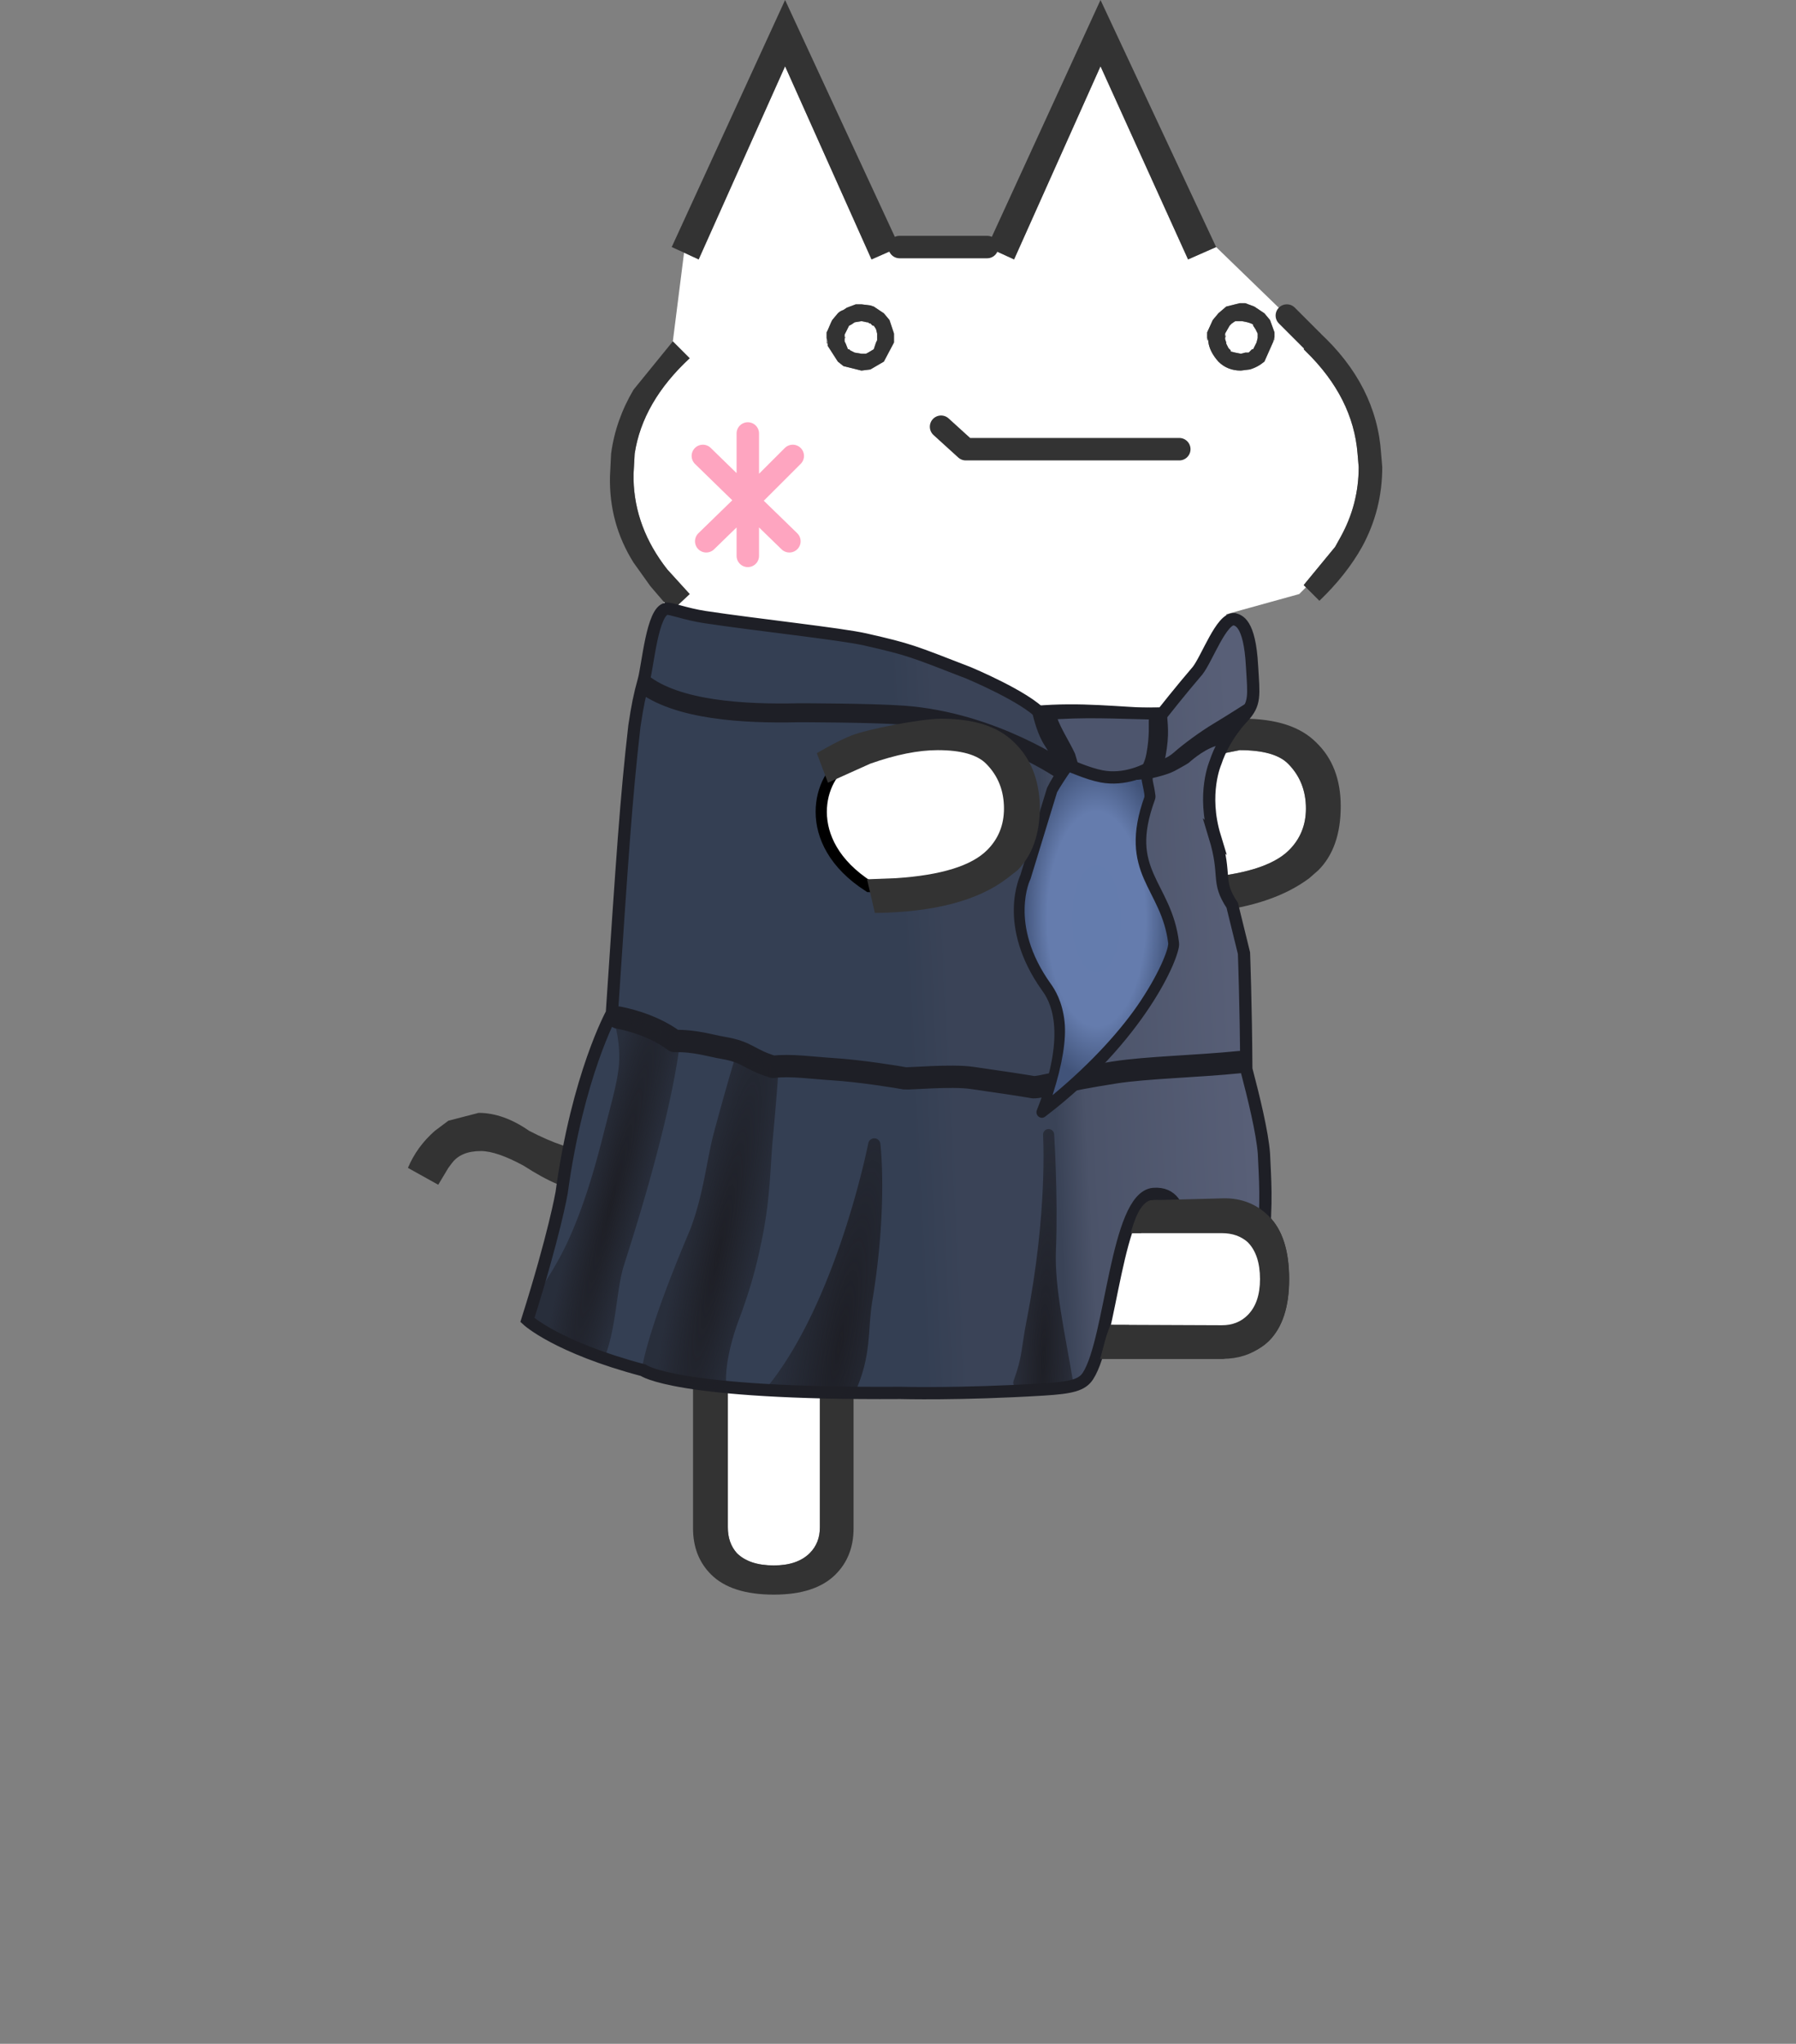 <?xml version="1.0" encoding="UTF-8" standalone="no"?>
<svg
   xmlns:dc="http://purl.org/dc/elements/1.1/"
   xmlns:cc="http://creativecommons.org/ns#"
   xmlns:rdf="http://www.w3.org/1999/02/22-rdf-syntax-ns#"
   xmlns:svg="http://www.w3.org/2000/svg"
   xmlns="http://www.w3.org/2000/svg"
   xmlns:xlink="http://www.w3.org/1999/xlink"
   xmlns:sodipodi="http://sodipodi.sourceforge.net/DTD/sodipodi-0.dtd"
   xmlns:inkscape="http://www.inkscape.org/namespaces/inkscape"
   height="182"
   width="160"
   version="1.1"
   id="svg27"
   sodipodi:docname="front-walking-1.svg"
   inkscape:version="1.0.1 (3bc2e813f5, 2020-09-07, custom)">
  <rect width="100%" height="100%" fill="#808080" stroke="none"/>
  <sodipodi:namedview
     pagecolor="#ffffff"
     bordercolor="#666666"
     borderopacity="1"
     objecttolerance="10"
     gridtolerance="10"
     guidetolerance="10"
     inkscape:pageopacity="0"
     inkscape:pageshadow="2"
     inkscape:window-width="1920"
     inkscape:window-height="1060"
     id="namedview29"
     showgrid="false"
     inkscape:zoom="2.4450549"
     inkscape:cx="89.361615"
     inkscape:cy="70.824464"
     inkscape:window-x="1920"
     inkscape:window-y="20"
     inkscape:window-maximized="0"
     inkscape:current-layer="g985" />
  <defs
     id="defs19">
    <path
       d="M10.25-2.6H.75l-1.1-1"
       fill="none"
       stroke="#333"
       stroke-linecap="round"
       stroke-linejoin="round"
       transform="translate(.85 4.1)"
       id="a" />
    <path
       d="M2-1.7l-2 2 1.85 1.8M0 .3V.25v2.5M0 .3l-1.85 1.8M-2-1.7L0 .25V-2.7"
       fill="none"
       stroke="#fea5c0"
       stroke-linecap="round"
       stroke-linejoin="round"
       transform="translate(2.5 3.2)"
       id="c" />
    <g
       id="d">
      <path
         d="M4.1-60l1.2.55 3.85-8.6 3.9 8.6L14.3-60l3.15 3.05 1.1 1.1-.35.4.1.1q2.1 2.05 2.3 4.55l.05.6q0 1.65-.8 3.1l-.25.45-1.4 1.7.1.1-.3.3-3.25.9v4.7l-3.25.7-3.15.9.65 1.6L12.35-37l3-.6q1.55 0 2.15.6.8.8.8 2 0 1.1-.75 1.85-1.05 1.05-4.1 1.25l-1.25.05.35 1.5 1.5-.05-.05 2.75-1.5 1.25v8.75H7.95v1.55h6.6q.7 0 1.15.4.55.55.55 1.65 0 1.05-.55 1.6-.45.45-1.15.45h-6.6v.95H-1.8l-1.55 1.5V-3q0 .7-.45 1.15-.55.55-1.6.55-1.1 0-1.65-.55-.4-.45-.4-1.15v-6.55H-9l-1.7-1.1-1.75-3.9v-2.4h.15v-1.5l.45-.4.2-.15 1.15-1.4-1.25-1-.7.95.4-10.95 1.75-12.8.4.35.75-.7-1-1.1q-1.45-1.85-1.5-4v-.25l.05-.9q.35-2.3 2.45-4.25l-.75-.75.5-3.95.65.3 3.85-8.6 3.85 8.6L.2-60h3.9m12.8 4v-.2l-.2-.55-.25-.3-.45-.3-.4-.15h-.25l-.2.05-.4.1-.35.3-.25.3-.25.55v.35h.05v.05q.05.45.45.9.4.4 1 .4l.4-.05q.35-.1.65-.35l.4-.9v-.05h.05V-56m-2.2-.05v-.1l.2-.35.1-.1.15-.1h.3l.25.05.15.05.1.05v.05l.1.15.1.2v.2l-.05.2-.15.3h-.05l-.1.1-.05.05h-.15l-.2.05-.25-.05-.2-.05v-.05l-.05-.05-.05-.05-.1-.2v-.05l-.05-.15v-.05l.05-.1h-.05m-9.4 18.1Q4.25-39 2.05-39l-4 .75-3.1.9.65 1.6L-1.1-37q1.7-.6 3-.6 1.55 0 2.15.6.8.8.8 2 0 1.1-.75 1.85Q3.05-32.1.05-31.9l-1.3.05.35 1.5Q3.05-30.4 5-31.9l.4-.35q1-1 1-2.85 0-1.8-1.1-2.85m-5.35-18v-.2l-.2-.6-.25-.3-.45-.3-.15-.05-.4-.05h-.25l-.4.15-.15.1q-.15.05-.25.15l-.25.3-.05.1-.15.35-.05.1v.5H-3v.1l.45.7.25.2.8.2.4-.05.6-.35.45-.85v-.2m-2.2-.05v-.1l.05-.1.15-.3.1-.05.15-.1.3-.05.25.05h.05l.05.05h.05l.1.1h.05l.1.15.05.2V-55.85l-.05.1-.1.3-.25.15-.1.05h-.2l-.3-.05-.2-.1-.05-.05h-.05l-.1-.25-.05-.1v-.1l.05-.1h-.05"
         fill="#fff"
         fill-rule="evenodd"
         transform="translate(21.7 71)"
         id="path4" />
      <path
         d="M14.3-60l-1.25.55-3.9-8.6-3.85 8.6L4.1-60l5.05-11 5.15 11M.2-60l-1.25.55-3.85-8.6-3.85 8.6-.65-.3-.55-.25 5.05-11L.2-60m-10.1 4.2l.75.75q-2.1 1.95-2.45 4.25l-.05.9v.25q.05 2.15 1.5 4l1 1.1-.75.7-.4-.35-.6-.7-.75-1.05q-1.1-1.75-1.05-3.85l.05-1q.2-1.5 1-2.85l1.75-2.15m-2.55 35.35l.7-.95 1.25 1-1.15 1.4-.2.15-.45.4q-.7.45-1.6.45-.95 0-2.65-1.1-1.2-.65-1.9-.65-.9 0-1.3.55l-.15.2-.45.75-1.35-.75q.4-.95 1.2-1.65l.6-.45 1.35-.35q1.1 0 2.25.8 1.65.85 2.55.85.6 0 1.3-.65M-9-9.55h1.55V-3q0 .7.4 1.15.55.55 1.65.55 1.05 0 1.6-.55.45-.45.45-1.15v-6.55h1.5v6.6q0 1.25-.8 2.05-.9.9-2.75.9-1.9 0-2.8-.9-.8-.8-.8-2.05v-6.6m16.95-1.5V-12h6.6q.7 0 1.15-.45.55-.55.55-1.6 0-1.1-.55-1.65-.45-.4-1.15-.4h-6.6v-1.55h6.65q1.25 0 2.05.8.9.9.9 2.8 0 1.85-.9 2.75l-.3.25q-.75.55-1.75.55H7.95v-.55m6.1-19.35l-1.5.05-.35-1.5 1.25-.05q3.05-.2 4.1-1.25.75-.75.75-1.85 0-1.2-.8-2-.6-.6-2.15-.6l-3 .6L9-35.75l-.65-1.6 3.15-.9 3.25-.7.75-.05q2.2 0 3.25 1.05 1.1 1.05 1.1 2.85 0 1.85-1 2.85l-.4.35q-1.6 1.2-4.4 1.5m4.25-14.45l-.1-.1 1.4-1.7.25-.45q.8-1.45.8-3.1l-.05-.6q-.2-2.5-2.3-4.55l-.1-.1.35-.4h.05l.3-.35q2.55 2.35 2.75 5.4l.05.6q0 1.9-.9 3.55-.7 1.25-1.9 2.4l-.6-.6m-4.4-11.1v-.25l.25-.55.25-.3.35-.3.4-.1.2-.05h.25l.4.15.45.3.25.3.2.55v.2l-.05.15v.05l-.4.9q-.3.25-.65.35l-.4.05q-.6 0-1-.4-.4-.45-.45-.9v-.05l-.05-.1m.8 0v.05l.05.15v.05l.1.2.05.05.05.05v.05l.2.05.25.05.2-.05h.15l.05-.05.1-.1h.05l.15-.3.05-.2v-.2l-.1-.2-.1-.15v-.05l-.1-.05-.15-.05-.25-.05h-.3l-.15.1-.1.1-.2.35v.2m-9.4 18q1.1 1.05 1.1 2.85 0 1.85-1 2.85l-.4.35q-1.95 1.5-5.9 1.55l-.35-1.5 1.3-.05q3-.2 4.05-1.25.75-.75.75-1.85 0-1.2-.8-2-.6-.6-2.15-.6-1.3 0-3 .6l-3.3 1.25-.65-1.6 3.1-.9 4-.75q2.2 0 3.25 1.05m-8.35-18v-.25l.05-.1.15-.35.05-.1.25-.3q.1-.1.25-.15l.15-.1.4-.15h.25l.4.05.15.05.45.3.25.3.2.6V-55.75l-.45.85-.6.35-.4.05-.8-.2-.25-.2-.45-.7v-.2l-.05-.15m.8.05v.1l.05.1.1.25h.05l.05.05.2.1.3.05h.2l.1-.05.25-.15.1-.3.05-.1V-56.15l-.05-.2-.1-.15H-1l-.1-.1h-.05l-.05-.05h-.05l-.25-.05-.3.05-.15.1-.1.05-.15.3-.05.1v.2"
         fill="#333"
         fill-rule="evenodd"
         transform="translate(21.7 71)"
         id="path6" />
      <path
         d="M18.55-55.85l-1.1-1.1 1.15 1.1h-.05"
         fill="red"
         fill-rule="evenodd"
         transform="translate(21.7 71)"
         id="path8" />
      <path
         d="M4.1-60H.2m12.3 39.65v-6.05m6.05-29.45l-1.1-1.1"
         fill="none"
         stroke="#333"
         stroke-linecap="round"
         stroke-linejoin="round"
         transform="translate(21.7 71)"
         id="path10" />
    </g>
    <g
       id="e"
       transform="translate(11.45 4.1)">
      <use
         height="2"
         transform="translate(-.85 -4.1)"
         width="11.6"
         xlink:href="#a"
         id="use13" />
      <use
         height="6.45"
         transform="translate(-11.45 -3.8)"
         width="5"
         xlink:href="#b"
         id="use15" />
    </g>
    <use
       height="6.45"
       width="5"
       xlink:href="#c"
       id="b" />
    <linearGradient
       inkscape:collect="always"
       xlink:href="#linearGradient1910"
       id="linearGradient987"
       gradientUnits="userSpaceOnUse"
       gradientTransform="translate(1.176,0.398)"
       x1="79.488"
       y1="89.278"
       x2="109.705"
       y2="87.777"
       spreadMethod="pad" />
    <linearGradient
       inkscape:collect="always"
       id="linearGradient1910">
      <stop
         style="stop-color:#343f53;stop-opacity:1"
         offset="0"
         id="stop1906" />
      <stop
         style="stop-color:#3a4357;stop-opacity:1;"
         offset="0.129"
         id="stop2141" />
      <stop
         style="stop-color:#3a4357;stop-opacity:1;"
         offset="0.424"
         id="stop2145" />
      <stop
         style="stop-color:#4b5369;stop-opacity:1;"
         offset="0.516"
         id="stop2147" />
      <stop
         style="stop-color:#585f77;stop-opacity:1"
         offset="1"
         id="stop1908" />
    </linearGradient>
    <radialGradient
       inkscape:collect="always"
       xlink:href="#linearGradient2540"
       id="radialGradient2616"
       gradientUnits="userSpaceOnUse"
       gradientTransform="matrix(0.876,-0.003,0.006,1.912,12.231,-76.625)"
       cx="96.975"
       cy="82.812"
       fx="96.975"
       fy="82.812"
       r="7.643" />
    <linearGradient
       inkscape:collect="always"
       id="linearGradient2540">
      <stop
         style="stop-color:#647cad;stop-opacity:1"
         offset="0"
         id="stop2534" />
      <stop
         style="stop-color:#657cad;stop-opacity:1;"
         offset="0.658"
         id="stop2536" />
      <stop
         style="stop-color:#415379;stop-opacity:1"
         offset="1"
         id="stop2538" />
    </linearGradient>
    <radialGradient
       inkscape:collect="always"
       xlink:href="#linearGradient2049"
       id="radialGradient2051"
       cx="63.513"
       cy="107.878"
       fx="63.513"
       fy="107.878"
       r="6.158"
       gradientTransform="matrix(0.579,0.12,-0.99,4.783,133.521,-415.591)"
       gradientUnits="userSpaceOnUse" />
    <linearGradient
       inkscape:collect="always"
       id="linearGradient2049">
      <stop
         style="stop-color:#1e1f26;stop-opacity:1"
         offset="0"
         id="stop2045" />
      <stop
         style="stop-color:#1e1f26;stop-opacity:0.53"
         offset="1"
         id="stop2047" />
    </linearGradient>
    <radialGradient
       inkscape:collect="always"
       xlink:href="#linearGradient2049"
       id="radialGradient2101"
       gradientUnits="userSpaceOnUse"
       gradientTransform="matrix(0.579,0.12,-0.99,4.783,133.521,-415.591)"
       cx="62.944"
       cy="108.571"
       fx="62.944"
       fy="108.571"
       r="6.158" />
    <radialGradient
       inkscape:collect="always"
       xlink:href="#linearGradient2049"
       id="radialGradient2067"
       cx="74.403"
       cy="113.906"
       fx="74.403"
       fy="113.906"
       r="5.141"
       gradientTransform="matrix(0.972,0.182,-1.073,5.737,123.37,-548.021)"
       gradientUnits="userSpaceOnUse" />
    <radialGradient
       inkscape:collect="always"
       xlink:href="#linearGradient2049"
       id="radialGradient2075"
       cx="92.219"
       cy="113.066"
       fx="92.219"
       fy="113.066"
       r="2.675"
       gradientTransform="matrix(1.196,0.043,-0.332,9.269,18.981,-931.45)"
       gradientUnits="userSpaceOnUse" />
    <radialGradient
       inkscape:collect="always"
       xlink:href="#linearGradient2049"
       id="radialGradient2099-5"
       cx="53.295"
       cy="105.409"
       fx="53.295"
       fy="105.409"
       r="7.07"
       gradientTransform="matrix(0.41,0.104,-1.15,4.545,152.292,-378.137)"
       gradientUnits="userSpaceOnUse" />
    <radialGradient
       inkscape:collect="always"
       xlink:href="#linearGradient2049"
       id="radialGradient2229"
       gradientUnits="userSpaceOnUse"
       gradientTransform="matrix(0.41,0.104,-1.15,4.545,152.292,-378.137)"
       cx="53.295"
       cy="105.409"
       fx="53.295"
       fy="105.409"
       r="7.07" />
  </defs>
  <g
     transform="matrix(2 0 0 2 79.741 142)"
     id="g25">
    <use
       height="71"
       transform="translate(-21.7 -71)"
       width="43.4"
       xlink:href="#d"
       id="use21" />
    <use
       height="6.75"
       transform="matrix(1.001 0 0 1 -9.063 -52.5)"
       width="22.2"
       xlink:href="#e"
       id="use23" />
  </g>
  <path
     style="fill:#ffffff;fill-opacity:1;fill-rule:evenodd;stroke:none;stroke-width:1px;stroke-linecap:butt;stroke-linejoin:miter;stroke-opacity:1"
     d="m 100.404,119.348 c 0.424,0.041 10.196,0.044 10.196,0.044 l 3.168,-3.785 -0.898,-6.268 -11.056,-0.656 z"
     id="path1790" />
  <g
     id="g2659"
     transform="matrix(0.992,0,0,0.994,0.746,1.128)"
     style="display:inline;opacity:1">
    <g
       id="g2682">
      <g
         id="g985"
         transform="translate(0.036,-0.225)">
        <path
           style="display:inline;fill:url(#linearGradient987);fill-opacity:1;fill-rule:evenodd;stroke:#1e1f26;stroke-width:1.1;stroke-linecap:butt;stroke-linejoin:miter;stroke-miterlimit:4;stroke-dasharray:none;stroke-opacity:1"
           d="m 108.307,74.04 c 1.092,3.579 0.096,3.959 1.564,6.149 l 1.057,4.291 c 0,0 0.179,4.697 0.209,10.386 0.669,2.548 1.438,5.662 1.583,7.578 0.09,2.183 0.299,4.242 -0.104,8.274 0,0 2.185,-0.744 -1.341,-1.9 -0.695,-0.228 -4.321,-0.913 -6.032,-0.552 -0.278,-0.957 -0.662,-2.35 -2.447,-2.214 -3.336,0.316 -3.768,13.045 -5.874,16.301 -0.527,0.815 -1.454,1.059 -3.996,1.215 -7.496,0.459 -12.844,0.308 -12.844,0.308 -20.297,0.132 -23.104,-2.031 -23.104,-2.031 -7.762,-2.049 -10.403,-4.499 -10.403,-4.499 2.425,-7.644 3.072,-11.388 3.072,-11.388 1.44,-10.558 4.515,-16.103 4.515,-16.103 0.937,-13.973 1.27,-19.166 2.022,-25.717 0.278,-1.832 0.46,-2.741 0.84,-4.099 0.38,-1.358 0.769,-6.247 2.057,-6.414 0.375,-0.048 1.707,0.485 3.434,0.747 4.558,0.691 12.237,1.508 14.421,2.007 4.008,0.914 4.166,1.023 9.255,2.99 0,0 5.16,2.151 6.553,3.748 l 10.864,-0.11 c 0,0 1.627,-2.062 3.161,-3.844 0.861,-1.117 2.134,-4.691 3.279,-4.604 0.358,0.109 1.392,0.228 1.603,4.2 0.161,2.668 0.313,3.356 -0.812,4.575 0,0 -1.673,1.661 -2.469,4.068 0,0 -1.234,2.798 -0.061,6.64 z"
           id="path1080"
           sodipodi:nodetypes="scccccsccsscccccczsssccccccccss" />
        <path
           style="fill:none;fill-rule:evenodd;stroke:#1e1f26;stroke-width:2;stroke-linecap:round;stroke-linejoin:round;stroke-miterlimit:4;stroke-dasharray:none;stroke-opacity:1"
           d="m 54.734,90.251 c 0,0 2.868,0.463 5.05,2.098 1.861,-0.038 3.238,0.427 4.341,0.611 2.309,0.386 2.258,1.018 4.514,1.703 1.602,-0.194 3.566,0.102 5.328,0.209 2.501,0.152 6.008,0.727 6.512,0.825 0.398,0.045 4.162,-0.31 6.026,-0.04 3.087,0.447 4.248,0.619 5.515,0.833 0.745,0.012 2.573,-0.593 7.315,-1.326 2.875,-0.444 7.305,-0.531 11.204,-0.924"
           id="path947"
           sodipodi:nodetypes="ccscscscsc" />
        <path
           style="color:#000000;font-style:normal;font-variant:normal;font-weight:normal;font-stretch:normal;font-size:medium;line-height:normal;font-family:sans-serif;font-variant-ligatures:normal;font-variant-position:normal;font-variant-caps:normal;font-variant-numeric:normal;font-variant-alternates:normal;font-variant-east-asian:normal;font-feature-settings:normal;font-variation-settings:normal;text-indent:0;text-align:start;text-decoration:none;text-decoration-line:none;text-decoration-style:solid;text-decoration-color:#000000;letter-spacing:normal;word-spacing:normal;text-transform:none;writing-mode:lr-tb;direction:ltr;text-orientation:mixed;dominant-baseline:auto;baseline-shift:baseline;text-anchor:start;white-space:normal;shape-padding:0;shape-margin:0;inline-size:0;clip-rule:nonzero;display:inline;overflow:visible;visibility:visible;isolation:auto;mix-blend-mode:normal;color-interpolation:sRGB;color-interpolation-filters:linearRGB;solid-color:#000000;solid-opacity:1;vector-effect:none;fill:url(#radialGradient2616);fill-opacity:1;fill-rule:evenodd;stroke:none;stroke-width:0.991px;stroke-linecap:butt;stroke-linejoin:round;stroke-miterlimit:4;stroke-dasharray:none;stroke-dashoffset:0;stroke-opacity:1;color-rendering:auto;image-rendering:auto;shape-rendering:auto;text-rendering:auto;enable-background:accumulate;stop-color:#000000"
           d="m 94.678,67.6 c -0.247,0.285 -0.92,1.412 -1.101,1.809 l -2.319,7.89 c 0,0 -2.092,4.337 1.963,9.965 0.661,0.918 2.58,3.813 -0.31,11.332 8.797,-6.886 11.834,-14.383 11.701,-15.425 -0.678,-5.331 -4.643,-6.315 -2.254,-13.123 0.095,-0.27 -0.26,-1.496 -0.26,-1.769"
           id="path2522" />
        <path
           style="color:#000000;font-style:normal;font-variant:normal;font-weight:normal;font-stretch:normal;font-size:medium;line-height:normal;font-family:sans-serif;font-variant-ligatures:normal;font-variant-position:normal;font-variant-caps:normal;font-variant-numeric:normal;font-variant-alternates:normal;font-variant-east-asian:normal;font-feature-settings:normal;font-variation-settings:normal;text-indent:0;text-align:start;text-decoration:none;text-decoration-line:none;text-decoration-style:solid;text-decoration-color:#000000;letter-spacing:normal;word-spacing:normal;text-transform:none;writing-mode:lr-tb;direction:ltr;text-orientation:mixed;dominant-baseline:auto;baseline-shift:baseline;text-anchor:start;white-space:normal;shape-padding:0;shape-margin:0;inline-size:0;clip-rule:nonzero;display:inline;overflow:visible;visibility:visible;isolation:auto;mix-blend-mode:normal;color-interpolation:sRGB;color-interpolation-filters:linearRGB;solid-color:#000000;solid-opacity:1;vector-effect:none;fill:#1e1f26;fill-opacity:1;fill-rule:evenodd;stroke:none;stroke-width:0.985px;stroke-linecap:butt;stroke-linejoin:round;stroke-miterlimit:4;stroke-dasharray:none;stroke-dashoffset:0;stroke-opacity:1;color-rendering:auto;image-rendering:auto;shape-rendering:auto;text-rendering:auto;enable-background:accumulate;stop-color:#000000"
           d="m 94.45,67.754 c -0.385,0.43 -0.963,1.405 -1.195,1.898 -0.011,0.022 -0.019,0.045 -0.027,0.068 L 90.844,77.5 l 0.03,-0.078 c 0,0 -0.584,1.188 -0.616,3.055 -0.033,1.867 0.473,4.458 2.536,7.342 0.315,0.441 0.883,1.266 1.058,2.924 0.175,1.657 -0.067,4.143 -1.521,7.791 -0.19,0.469 0.342,0.897 0.738,0.594 4.474,-3.399 7.499,-6.969 9.395,-9.83 0.948,-1.43 1.614,-2.682 2.039,-3.656 0.213,-0.487 0.366,-0.905 0.465,-1.248 0.099,-0.343 0.16,-0.584 0.125,-0.875 -0.331,-2.761 -1.532,-4.422 -2.265,-6.104 -0.733,-1.682 -1.097,-3.391 0.093,-6.654 0.1,-0.275 0.052,-0.405 0.03,-0.586 -0.022,-0.181 -0.057,-0.374 -0.095,-0.564 -0.038,-0.191 -0.079,-0.377 -0.108,-0.525 -0.029,-0.149 -0.027,-0.438 -0.027,-0.394 l -0.986,0.138 c -9.7e-4,0.179 0.029,0.29 0.061,0.453 0.032,0.163 0.072,0.347 0.108,0.527 0.036,0.18 0.068,0.358 0.083,0.488 0.015,0.13 -0.027,0.253 0.025,0.111 -1.256,3.445 -0.865,5.594 -0.072,7.414 0.793,1.82 1.887,3.301 2.189,5.818 -0.004,-0.033 -0.012,0.185 -0.093,0.469 -0.082,0.284 -0.22,0.666 -0.419,1.121 -0.398,0.911 -1.037,2.118 -1.956,3.504 -1.63,2.46 -4.317,5.488 -7.925,8.465 0.9,-2.782 1.243,-5.033 1.081,-6.566 -0.197,-1.863 -0.902,-2.935 -1.241,-3.408 -1.944,-2.718 -2.378,-5.063 -2.348,-6.73 0.029,-1.668 0.51,-2.615 0.51,-2.615 0.012,-0.025 0.022,-0.051 0.03,-0.078 l 2.371,-7.729 c 0.149,-0.306 1.059,-1.694 1.172,-1.82 z"
           id="path2524"
           sodipodi:nodetypes="cccccsssccssssssscsccscscscssscsssccccc" />
        <path
           style="fill:none;fill-rule:evenodd;stroke:#1e1f26;stroke-width:1.7;stroke-linecap:butt;stroke-linejoin:miter;stroke-miterlimit:4;stroke-dasharray:none;stroke-opacity:1"
           d="m 56.876,60.257 c 3.1,2.472 9.199,2.804 14.098,2.686 0,0 6.416,0.003 9.345,0.212 8.189,0.586 14.619,5.169 14.619,5.169"
           id="path1074"
           sodipodi:nodetypes="ccsc" />
        <g
           id="g1399"
           transform="translate(1.176,0.398)">
          <path
             style="color:#000000;font-style:normal;font-variant:normal;font-weight:normal;font-stretch:normal;font-size:medium;line-height:normal;font-family:sans-serif;font-variant-ligatures:normal;font-variant-position:normal;font-variant-caps:normal;font-variant-numeric:normal;font-variant-alternates:normal;font-variant-east-asian:normal;font-feature-settings:normal;font-variation-settings:normal;text-indent:0;text-align:start;text-decoration:none;text-decoration-line:none;text-decoration-style:solid;text-decoration-color:#000000;letter-spacing:normal;word-spacing:normal;text-transform:none;writing-mode:lr-tb;direction:ltr;text-orientation:mixed;dominant-baseline:auto;baseline-shift:baseline;text-anchor:start;white-space:normal;shape-padding:0;shape-margin:0;inline-size:0;clip-rule:nonzero;display:inline;overflow:visible;visibility:visible;isolation:auto;mix-blend-mode:normal;color-interpolation:sRGB;color-interpolation-filters:linearRGB;solid-color:#000000;solid-opacity:1;vector-effect:none;fill:#4d556d;fill-opacity:1;fill-rule:evenodd;stroke:none;stroke-width:1px;stroke-linecap:butt;stroke-linejoin:round;stroke-miterlimit:4;stroke-dasharray:none;stroke-dashoffset:0;stroke-opacity:1;color-rendering:auto;image-rendering:auto;shape-rendering:auto;text-rendering:auto;enable-background:accumulate;stop-color:#000000;stop-opacity:1"
             d="m 101.445,67.71 c 0.182,-0.842 0.291,-0.397 0.471,-1.354 0.375,-1.994 0.513,-3.75 0.513,-3.75 l -10.888,0.188 c 0.785,0.996 1.43,4.054 2.203,4.362 0,0 0.917,0.855 3.576,1.211 2.659,0.356 4.125,-0.658 4.125,-0.658 z"
             id="path1401"
             sodipodi:nodetypes="csccszc" />
          <path
             style="color:#000000;font-style:normal;font-variant:normal;font-weight:normal;font-stretch:normal;font-size:medium;line-height:normal;font-family:sans-serif;font-variant-ligatures:normal;font-variant-position:normal;font-variant-caps:normal;font-variant-numeric:normal;font-variant-alternates:normal;font-variant-east-asian:normal;font-feature-settings:normal;font-variation-settings:normal;text-indent:0;text-align:start;text-decoration:none;text-decoration-line:none;text-decoration-style:solid;text-decoration-color:#000000;letter-spacing:normal;word-spacing:normal;text-transform:none;writing-mode:lr-tb;direction:ltr;text-orientation:mixed;dominant-baseline:auto;baseline-shift:baseline;text-anchor:start;white-space:normal;shape-padding:0;shape-margin:0;inline-size:0;clip-rule:nonzero;display:inline;overflow:visible;visibility:visible;isolation:auto;mix-blend-mode:normal;color-interpolation:sRGB;color-interpolation-filters:linearRGB;solid-color:#000000;solid-opacity:1;vector-effect:none;fill:#1e1f26;fill-opacity:1;fill-rule:evenodd;stroke:none;stroke-width:1px;stroke-linecap:butt;stroke-linejoin:round;stroke-miterlimit:4;stroke-dasharray:none;stroke-dashoffset:0;stroke-opacity:1;color-rendering:auto;image-rendering:auto;shape-rendering:auto;text-rendering:auto;enable-background:accumulate;stop-color:#000000;stop-opacity:1"
             d="m 102.088,62.147 c -3.752,-0.127 -6.906,-0.572 -11.065,-0.224 0.511,0.856 0.459,0.895 0.835,1.281 3.551,-0.295 6.344,-0.117 9.664,-0.05 0.424,-0.129 0.158,-0.197 0.566,-1.006 z"
             id="path1403"
             sodipodi:nodetypes="ccccc" />
        </g>
        <path
           style="fill:none;fill-rule:evenodd;stroke:#1e1f26;stroke-width:1.1;stroke-linecap:butt;stroke-linejoin:miter;stroke-miterlimit:4;stroke-dasharray:none;stroke-opacity:1"
           d="m 103.199,67.401 c -1.069,0.801 -3.085,1.621 -5.048,1.243 -1.363,-0.263 -2.508,-0.863 -3.869,-1.309"
           id="path2111"
           sodipodi:nodetypes="csc" />
        <path
           style="color:#000000;font-style:normal;font-variant:normal;font-weight:normal;font-stretch:normal;font-size:medium;line-height:normal;font-family:sans-serif;font-variant-ligatures:normal;font-variant-position:normal;font-variant-caps:normal;font-variant-numeric:normal;font-variant-alternates:normal;font-variant-east-asian:normal;font-feature-settings:normal;font-variation-settings:normal;text-indent:0;text-align:start;text-decoration:none;text-decoration-line:none;text-decoration-style:solid;text-decoration-color:#000000;letter-spacing:normal;word-spacing:normal;text-transform:none;writing-mode:lr-tb;direction:ltr;text-orientation:mixed;dominant-baseline:auto;baseline-shift:baseline;text-anchor:start;white-space:normal;shape-padding:0;shape-margin:0;inline-size:0;clip-rule:nonzero;display:inline;overflow:visible;visibility:visible;isolation:auto;mix-blend-mode:normal;color-interpolation:sRGB;color-interpolation-filters:linearRGB;solid-color:#000000;solid-opacity:1;vector-effect:none;fill:#1e1f26;fill-opacity:1;fill-rule:evenodd;stroke:none;stroke-width:1.4;stroke-linecap:butt;stroke-linejoin:miter;stroke-miterlimit:4;stroke-dasharray:none;stroke-dashoffset:0;stroke-opacity:1;color-rendering:auto;image-rendering:auto;shape-rendering:auto;text-rendering:auto;enable-background:accumulate;stop-color:#000000"
           d="m 111.137,62.087 c 0,0 -1.775,1.135 -2.968,1.849 -1.193,0.714 -2.71,1.838 -3.46,2.501 -0.434,0.383 -0.672,0.513 -1.154,0.677 -0.564,0.193 -0.779,0.521 -1.27,0.766 l -0.335,1.081 c 0.912,-0.176 2.091,-0.47 2.674,-0.771 0.654,-0.338 1.294,-0.717 1.358,-0.773 0.36,-0.318 1.633,-1.41 2.844,-1.596 1.337,-0.205 1.803,-1.954 1.803,-1.954 z"
           id="path2160"
           sodipodi:nodetypes="csssccssscc" />
        <g
           id="g1991"
           style="display:inline;fill:url(#radialGradient2051);fill-opacity:1"
           transform="translate(1.176,0.398)">
          <path
             id="path1993"
             style="color:#000000;font-style:normal;font-variant:normal;font-weight:normal;font-stretch:normal;font-size:medium;line-height:normal;font-family:sans-serif;font-variant-ligatures:normal;font-variant-position:normal;font-variant-caps:normal;font-variant-numeric:normal;font-variant-alternates:normal;font-variant-east-asian:normal;font-feature-settings:normal;font-variation-settings:normal;text-indent:0;text-align:start;text-decoration:none;text-decoration-line:none;text-decoration-style:solid;text-decoration-color:#000000;letter-spacing:normal;word-spacing:normal;text-transform:none;writing-mode:lr-tb;direction:ltr;text-orientation:mixed;dominant-baseline:auto;baseline-shift:baseline;text-anchor:start;white-space:normal;shape-padding:0;shape-margin:0;inline-size:0;clip-rule:nonzero;display:inline;overflow:visible;visibility:visible;isolation:auto;mix-blend-mode:normal;color-interpolation:sRGB;color-interpolation-filters:linearRGB;solid-color:#000000;solid-opacity:1;vector-effect:none;fill:url(#radialGradient2101);fill-opacity:1;fill-rule:evenodd;stroke:none;stroke-width:1px;stroke-linecap:butt;stroke-linejoin:round;stroke-miterlimit:4;stroke-dasharray:none;stroke-dashoffset:0;stroke-opacity:1;color-rendering:auto;image-rendering:auto;shape-rendering:auto;text-rendering:auto;enable-background:accumulate;stop-color:#000000;stop-opacity:1"
             d="m 64.359,92.445 c 0,0 -0.831,2.602 -2.201,7.678 -0.664,2.458 -0.918,5.549 -2.162,8.773 -2.045,4.8 -3.132,7.954 -3.705,9.912 -0.574,1.962 -0.643,2.777 -0.643,2.777 a 0.5,0.5 0 0 0 0.418,0.531 l 6.609,1.094 a 0.5,0.5 0 0 0 0.578,-0.559 c 0,0 -0.063,-0.452 0.047,-1.432 0.11,-0.979 0.398,-2.448 1.121,-4.371 0.796,-2.119 1.435,-4.206 1.924,-6.566 v -0.002 c 0.876,-3.916 0.861,-7.099 1.084,-9.467 0.421,-4.465 0.533,-6.521 0.533,-6.521 l -0.5,-0.027 L 65.273,92.875 c 0.002,-0.005 0.039,-0.125 0.039,-0.125 l -0.477,-0.152 z" />
        </g>
        <g
           id="g1985"
           style="display:inline"
           transform="translate(1.176,0.398)">
          <path
             id="path1987"
             style="color:#000000;font-style:normal;font-variant:normal;font-weight:normal;font-stretch:normal;font-size:medium;line-height:normal;font-family:sans-serif;font-variant-ligatures:normal;font-variant-position:normal;font-variant-caps:normal;font-variant-numeric:normal;font-variant-alternates:normal;font-variant-east-asian:normal;font-feature-settings:normal;font-variation-settings:normal;text-indent:0;text-align:start;text-decoration:none;text-decoration-line:none;text-decoration-style:solid;text-decoration-color:#000000;letter-spacing:normal;word-spacing:normal;text-transform:none;writing-mode:lr-tb;direction:ltr;text-orientation:mixed;dominant-baseline:auto;baseline-shift:baseline;text-anchor:start;white-space:normal;shape-padding:0;shape-margin:0;inline-size:0;clip-rule:nonzero;display:inline;overflow:visible;visibility:visible;isolation:auto;mix-blend-mode:normal;color-interpolation:sRGB;color-interpolation-filters:linearRGB;solid-color:#000000;solid-opacity:1;vector-effect:none;fill:url(#radialGradient2067);fill-opacity:1;fill-rule:evenodd;stroke:none;stroke-width:1.1;stroke-linecap:butt;stroke-linejoin:round;stroke-miterlimit:4;stroke-dasharray:none;stroke-dashoffset:0;stroke-opacity:1;color-rendering:auto;image-rendering:auto;shape-rendering:auto;text-rendering:auto;enable-background:accumulate;stop-color:#000000;stop-opacity:1"
             d="m 76.537,100.67 a 0.55,0.55 0 0 0 -0.525,0.445 c 0,0 -2.715,13.834 -8.91,21.633 a 0.55,0.55 0 0 0 0.408,0.891 l 6.717,0.271 a 0.55,0.55 0 0 0 0.521,-0.32 c 1.618,-3.514 1.162,-5.547 1.631,-8.371 1.405,-8.467 0.719,-14.066 0.719,-14.066 a 0.55,0.55 0 0 0 -0.561,-0.482 z" />
        </g>
        <g
           id="g1979"
           style="display:inline"
           transform="translate(1.176,0.398)">
          <path
             id="path1981"
             style="color:#000000;font-style:normal;font-variant:normal;font-weight:normal;font-stretch:normal;font-size:medium;line-height:normal;font-family:sans-serif;font-variant-ligatures:normal;font-variant-position:normal;font-variant-caps:normal;font-variant-numeric:normal;font-variant-alternates:normal;font-variant-east-asian:normal;font-feature-settings:normal;font-variation-settings:normal;text-indent:0;text-align:start;text-decoration:none;text-decoration-line:none;text-decoration-style:solid;text-decoration-color:#000000;letter-spacing:normal;word-spacing:normal;text-transform:none;writing-mode:lr-tb;direction:ltr;text-orientation:mixed;dominant-baseline:auto;baseline-shift:baseline;text-anchor:start;white-space:normal;shape-padding:0;shape-margin:0;inline-size:0;clip-rule:nonzero;display:inline;overflow:visible;visibility:visible;isolation:auto;mix-blend-mode:normal;color-interpolation:sRGB;color-interpolation-filters:linearRGB;solid-color:#000000;solid-opacity:1;vector-effect:none;fill:url(#radialGradient2075);fill-opacity:1;fill-rule:evenodd;stroke:none;stroke-width:1px;stroke-linecap:butt;stroke-linejoin:round;stroke-miterlimit:4;stroke-dasharray:none;stroke-dashoffset:0;stroke-opacity:1;color-rendering:auto;image-rendering:auto;shape-rendering:auto;text-rendering:auto;enable-background:accumulate;stop-color:#000000;stop-opacity:1"
             d="m 92.18,99.838 c -0.276,0.015 -0.487,0.25 -0.473,0.525 0,0 0.44,6.878 -1.463,16.555 -0.526,2.672 -0.364,3.254 -1.184,5.477 -0.123,0.336 0.135,0.688 0.492,0.672 l 3.657,-0.449 c 0.3,-0.013 1.213,-0.031 1.163,-0.327 -0.705,-4.186 -1.646,-8.287 -1.506,-11.631 0.198,-4.74 -0.162,-10.361 -0.162,-10.361 -0.021,-0.271 -0.254,-0.476 -0.525,-0.461 z"
             sodipodi:nodetypes="ccsccccsccc" />
        </g>
        <g
           id="g1997"
           style="display:inline;fill:url(#radialGradient2099-5);fill-opacity:1"
           transform="translate(1.176,0.398)">
          <path
             id="path1999"
             style="color:#000000;font-style:normal;font-variant:normal;font-weight:normal;font-stretch:normal;font-size:medium;line-height:normal;font-family:sans-serif;font-variant-ligatures:normal;font-variant-position:normal;font-variant-caps:normal;font-variant-numeric:normal;font-variant-alternates:normal;font-variant-east-asian:normal;font-feature-settings:normal;font-variation-settings:normal;text-indent:0;text-align:start;text-decoration:none;text-decoration-line:none;text-decoration-style:solid;text-decoration-color:#000000;letter-spacing:normal;word-spacing:normal;text-transform:none;writing-mode:lr-tb;direction:ltr;text-orientation:mixed;dominant-baseline:auto;baseline-shift:baseline;text-anchor:start;white-space:normal;shape-padding:0;shape-margin:0;inline-size:0;clip-rule:nonzero;display:inline;overflow:visible;visibility:visible;isolation:auto;mix-blend-mode:normal;color-interpolation:sRGB;color-interpolation-filters:linearRGB;solid-color:#000000;solid-opacity:1;vector-effect:none;fill:url(#radialGradient2229);fill-opacity:1;fill-rule:evenodd;stroke:none;stroke-width:1px;stroke-linecap:butt;stroke-linejoin:round;stroke-miterlimit:4;stroke-dasharray:none;stroke-dashoffset:0;stroke-opacity:1;color-rendering:auto;image-rendering:auto;shape-rendering:auto;text-rendering:auto;enable-background:accumulate;stop-color:#000000;stop-opacity:1"
             d="m 54.443,89.4 c -0.275,-0.005 -0.565,0.005 -0.871,0.033 a 0.5,0.5 0 0 0 -0.424,0.668 c 0,0 0.55,1.52 0.494,3.547 -0.044,1.612 -0.603,3.459 -1.385,6.537 -0.65,2.562 -1.63,6.224 -3.201,9.658 -1.028,2.247 -2.298,4.082 -4.02,6.711 a 0.5,0.5 0 0 0 0.191,0.719 l 6.436,3.254 a 0.5,0.5 0 0 0 0.693,-0.27 c 1.081,-2.86 1.024,-6.079 1.723,-8.246 4.684,-14.524 5.016,-20.078 5.016,-20.078 a 0.5,0.5 0 0 0 -0.156,-0.393 c -1.34,-1.261 -2.57,-2.102 -4.496,-2.141 z" />
        </g>
        <path
           style="color:#000000;font-style:normal;font-variant:normal;font-weight:normal;font-stretch:normal;font-size:medium;line-height:normal;font-family:sans-serif;font-variant-ligatures:normal;font-variant-position:normal;font-variant-caps:normal;font-variant-numeric:normal;font-variant-alternates:normal;font-variant-east-asian:normal;font-feature-settings:normal;font-variation-settings:normal;text-indent:0;text-align:start;text-decoration:none;text-decoration-line:none;text-decoration-style:solid;text-decoration-color:#000000;letter-spacing:normal;word-spacing:normal;text-transform:none;writing-mode:lr-tb;direction:ltr;text-orientation:mixed;dominant-baseline:auto;baseline-shift:baseline;text-anchor:start;white-space:normal;shape-padding:0;shape-margin:0;inline-size:0;clip-rule:nonzero;display:inline;overflow:visible;visibility:visible;opacity:1;isolation:auto;mix-blend-mode:normal;color-interpolation:sRGB;color-interpolation-filters:linearRGB;solid-color:#000000;solid-opacity:1;vector-effect:none;fill:#1e1f26;fill-opacity:1;fill-rule:evenodd;stroke:none;stroke-width:1;stroke-linecap:butt;stroke-linejoin:round;stroke-miterlimit:4;stroke-dasharray:none;stroke-dashoffset:0;stroke-opacity:1;color-rendering:auto;image-rendering:auto;shape-rendering:auto;text-rendering:auto;enable-background:accumulate;stop-color:#000000;stop-opacity:1"
           d="m 102.385,63.515 c -0.036,0.408 0.091,1.456 -0.224,3.13 -0.08,0.425 -0.219,0.781 -0.363,1.065 -0.375,0.737 -0.393,0.764 -0.497,1.242 l 0.996,-0.085 c 0.079,-0.363 0.543,-0.416 0.685,-0.716 0.142,-0.3 0.803,-0.779 0.902,-1.311 0.374,-2.015 0.183,-2.904 0.107,-4.009 -0.235,-0.327 -0.747,-0.326 -1.04,-0.323 M 92.318,62.193 c -0.417,0.003 -0.647,0.484 -0.389,0.811 0.128,0.512 0.452,1.884 1.099,2.87 0.323,0.493 0.794,1.32 1.001,1.719 0.147,0.3 2.198,0.895 2.517,1.115 -0.362,-0.794 -0.456,-0.902 -0.793,-2.102 -0.523,-1.124 -1.264,-2.224 -1.615,-3.233"
           id="path1403-6"
           sodipodi:nodetypes="cssccssccccscccc" />
      </g>
    </g>
  </g>
  <g
     id="g998">
    <path
       style="display:inline;fill:#ffffff;fill-opacity:1;fill-rule:evenodd;stroke:#000000;stroke-width:1px;stroke-linecap:butt;stroke-linejoin:miter;stroke-opacity:1"
       d="m 77.408,78.941 c -6.273,-4.02 -4.408,-9.939 -1.929,-11.155 0,0 9.305,-5.054 13.228,0.148 0,0 3.498,3.414 0.988,7.544 0,0 -3.099,4.121 -12.286,3.463 z"
       id="path1124"
       sodipodi:nodetypes="ccccc" />
    <path
       d="m 90.341,66.1 c 1.467,1.4 2.233,3.3 2.3,5.7 0,2.467 -0.667,4.367 -2,5.7 l -0.9,0.7 c -2.6,2 -6.533,3.033 -11.8,3.1 l -0.7,-3 2.6,-0.1 c 4,-0.267 6.7,-1.1 8.1,-2.5 1,-1 1.5,-2.233 1.5,-3.7 0,-1.6 -0.533,-2.933 -1.6,-4 -0.8,-0.8 -2.233,-1.2 -4.3,-1.2 -1.733,0 -3.733,0.4 -6,1.2 l -3.78,1.699 -0.993,-2.627 c 0,0 1.671,-1.013 3.072,-1.572 1.401,-0.559 6.2,-1.5 8,-1.5 2.933,0 5.1,0.7 6.5,2.1"
       id="path1174"
       style="display:inline;fill:#333333;fill-opacity:1;stroke:none;stroke-width:2;stroke-opacity:1"
       sodipodi:nodetypes="cccccccssssccczsc" />
  </g>
  <path
     d="m 98.013,121.011 c 0.398,-1.484 0.501,-2.032 0.923,-3.041 l 9.913,0.041 c 0.933,0.004 1.7,-0.3 2.3,-0.9 0.733,-0.733 1.1,-1.8 1.1,-3.2 0,-1.467 -0.367,-2.567 -1.1,-3.3 -0.6,-0.533 -1.367,-0.8 -2.3,-0.8 l -8.118,0 c 0.298,-1.102 0.828,-2.663 1.752,-2.932 l 6.466,-0.168 c 1.666,-0.043 3.033,0.533 4.1,1.6 1.2,1.2 1.8,3.067 1.8,5.6 0,2.467 -0.6,4.3 -1.8,5.5 -1.067,1.067 -2.463,1.287 -4.1,1.6"
     id="path1326"
     sodipodi:nodetypes="ccssscsccssssc"
     style="fill:#333333;fill-opacity:1;stroke-width:2" />
</svg>
